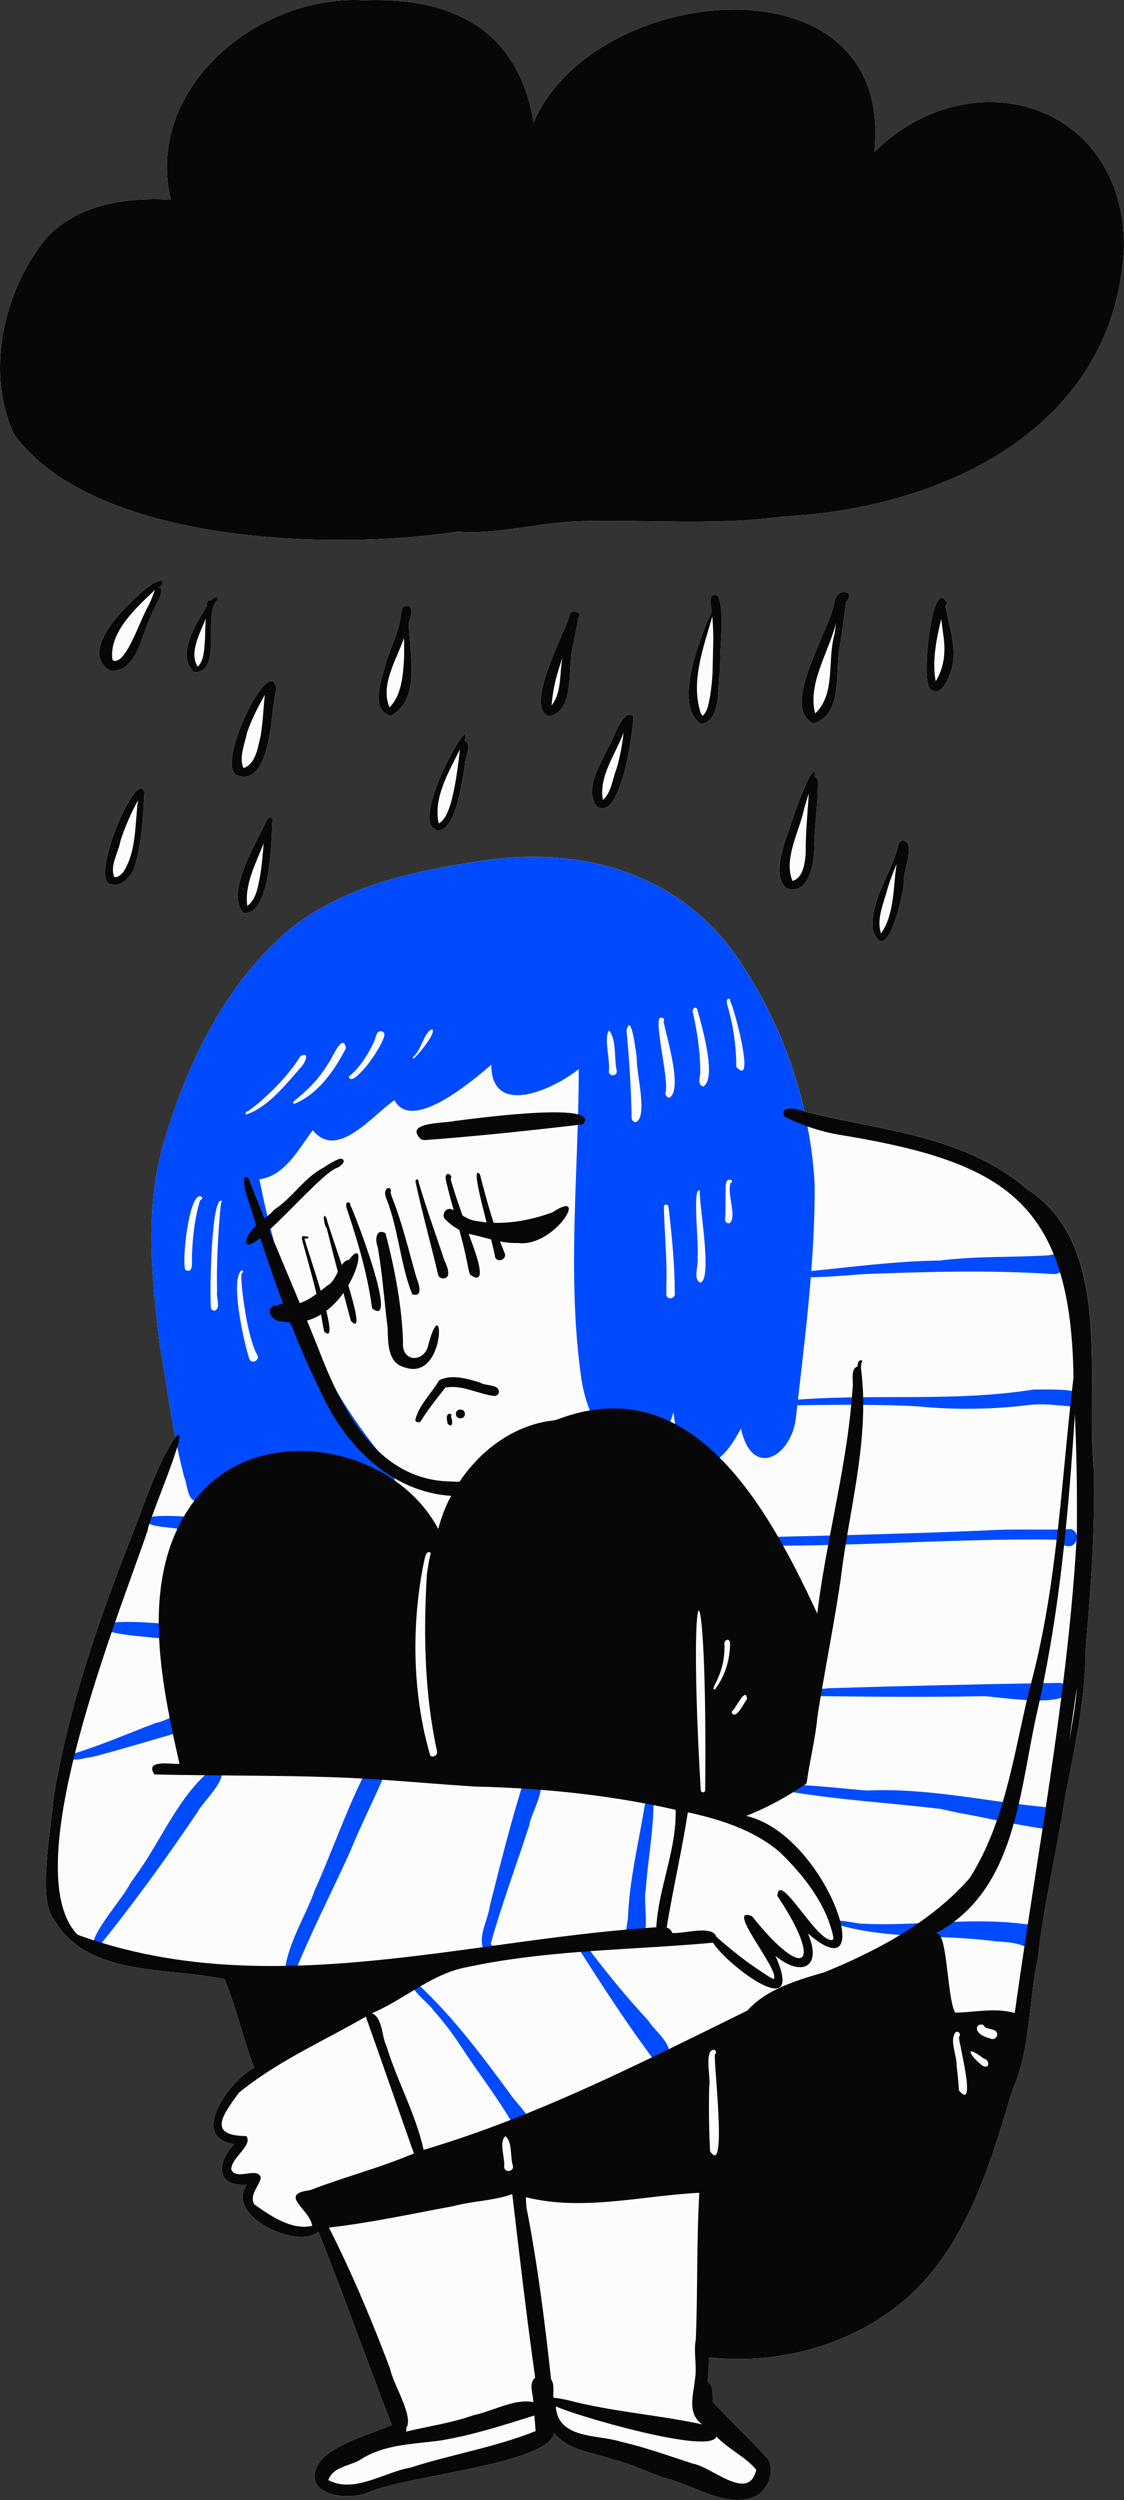 <svg xmlns="http://www.w3.org/2000/svg" width="485.7" height="1080" viewBox="0 0 485.7 1080"><rect x="0" y="0" width="485.7" height="1080" fill="#333333" stroke="none"/><g id="a"/><g id="b"><g id="c"><g id="d"><path d="M62.37 342.13c-.52 10.53-1.02 22.38-4.32 32.72-.01.01-.01.03-.02.05-.15.35-.33.72-.49 1.06-1.64 3.23-4.95 6.97-8.93 6.1-11.21.32 10.44-50.89 13.76-39.93z" fill="#fcfcfc"/><path d="M68.89 253.39c-.1.07-.21.15-.32.23 3.75 1.19-2.83 9.53-3.26 12.36-4.38 7.94-5.95 24.84-17.83 23.66-14.17-8.62 8.1-29.39 16.07-35.74.01-.01.03-.02.04-.03.26-.2.54-.4.81-.58.02-.02.05-.04.08-.06.03-.02.06-.05.09-.07.75-.76 3.48-2.33 4.88-2.33.77.0 1.14.48.55 1.82-.36.29-.77.43-1.12.73z" fill="#fcfcfc"/><path d="M83.8 290.35c-7.75-7.51.93-20.85 5.45-28.28-.02-1.28.35-3.25 2.07-2.7.5-1.2 3.41-2.3 2.55-.14.0.24-.19.45-.42.48-5.55 6.65 2.76 31.17-9.65 30.64z" fill="#fcfcfc"/><path d="M117.81 354.31c.14.31.07.67-.14.93-.34 8.12-.85 40.83-12.46 39.14-8.18-8.6 6.1-30.92 10.01-39.92.39-1.29 2.59-1.94 2.59-.14z" fill="#fcfcfc"/><path d="M118.67 301.53c.02-.07.03-.13.04-.21-.87 5.15-1.23 10.35-2.07 15.5.0.0.0-.01.01-.02-.02.07-.03.13-.04.22-.04.22-.07.44-.11.66-.01.04-.01.08-.02.12-1.12 6.01-3.71 17.78-11 17.78-.81.0-1.7-.14-2.65-.47-10.24-2.7 11.75-49.4 16.15-39.5.81 1.88-.04 4-.3 5.93z" fill="#fcfcfc"/><path d="M176.59 269.43c.39 12.42 5.54 32.97-7.82 39.82-9.3-2.64-3.53-16.61-1.88-23.24.07-.25.14-.48.23-.73 1.29-4.21 3.19-8.17 4.52-12.36.01-.03.02-.05.03-.08.98-3.08 1.44-6.28 1.93-9.47.34-1.84 3.04-2.25 3.95-.65.88 2.13-.65 4.56-.96 6.71z" fill="#fcfcfc"/><path d="M200.74 319.95c3.85 1.36-.14 7.54.14 10.64-1.29 7.52-2.32 15.26-5.34 22.31-1.34 2.74-4.57 7.68-7.99 5.09-9.36-5.84 17.35-52.54 13.19-38.05z" fill="#fcfcfc"/><path d="M247.6 278.94s.01-.06.01-.09c-2.59 9 1.28 28.49-10.59 30.6-10.49-4.69 6.89-35.28 9.17-43.81.32-2.77 6.07-1.03 3.75 1.09-.57 4.06-1.58 8.04-2.32 12.06v.03s-.01.08-.02.11z" fill="#fcfcfc"/><path d="M257.79 348.32c-5.42-7.82 1.67-17.7 4.86-25.18 2.43-3.02 6.18-17.46 11-13.74.18 6.26-5.45 46.23-15.86 38.92z" fill="#fcfcfc"/><path d="M307.61 264.1c-.59-2.56-1.86-8.74 2.76-6.69 2.92 8.66.79 19.19.85 28.43-.01.32-.02.65-.03.97-.03 1.23-.07 2.44-.11 3.67-1.2 6.92.78 20.48-7.96 22.32-12.57-7.57-.42-38 4.5-48.7z" fill="#fcfcfc"/><path d="M338.77 364.82s-.03.07-.04.1c.03-.08.05-.18.08-.26 1.44-4.14 11.97-36.99 13.55-30.27-.05.12-.11.25-.18.37.02-.03.03-.06.05-.09-.14.32-.27.65-.4.98 2.36.49 1.46 3.25 1.49 4.98-.07 8-1.3 15.94-1.53 23.94.4 7.08-2.28 23.54-12.47 18.84-4.52-5.05-2.18-12.73-.57-18.59z" fill="#fcfcfc"/><path d="M351.3 312.52c-14.37-7.36 7.61-40.55 9.39-52.86 1.39-6.3 9.42-3.96 4.93.32-.95 6.25-1.5 12.56-2.66 18.78-2.32 10.55 1.72 30.43-11.66 33.77z" fill="#fcfcfc"/><path d="M390.66 379.93c.16 5.45-7.77 39.56-13.61 21.31-.87-13.12 8.39-24.36 11.21-36.47.23-.96 1.09-1.67 2.07-1.7 5.4 1.18.01 12.74.33 16.86z" fill="#fcfcfc"/><path d="M408.58 261.49c1.56 9.8 5.86 20.13 1.87 29.88-1.17 3.18-3.96 9.39-8.13 6.55-4.78-1.86.37-47.97 6.29-38.34.85.31.84 1.63-.02 1.91z" fill="#fcfcfc"/><path d="M472.7 634.86c.57 25.79-1.34 51.51-3.54 77.19-.07 21.99-4.88 43.38-9 64.86-3.6 23.16-9.14 45.96-11.75 69.27-3.91 18.57-3.22 40-11 56.93-8.61 28.69-17.21 58.41-37.31 81.46-20.26 22.85-50.93 34.54-81.03 34.54-4.24.0-8.45-.23-12.63-.69-.11 3.55-.33 7.1-.59 10.65 2.98 1.8 1.63 5.81 2.27 8.69 7.71 8.38 16.16 16.17 23.79 24.58 3.02 5.31-.05 12.96-5.09 15.93-12.54 5.61-25.61-3.96-37.63-7.23-8.29-2.27-15.78-6.62-24.19-8.5-8.69-3.17-19.43-3.73-25.58-11.44-2.25 13.42-65.19 18.58-80.25 25.67-11.08 4.48-31.72-.3-19.67-14.91 8.32-7.16 19.79-9.99 29.8-14.23-10.73-27.77-20.75-55.82-31.67-83.51-8.96 7.91-40.6-6.79-31.01-20.36-13.58 1.02-12.98-9.62-5.43-17.48-20.04-3.02-1.55-27.91 8.65-32.96-4.8-12.58-7.64-25.87-12.83-38.3-24.34-5.24-59.23-.98-73.4-25.44-7.74-7.75-1.31-40.79-.52-52.59 6.55-40.08 19.98-78.48 34.89-116.11-.02.06-.04.12-.05.18 4.98-13.09 9.54-26.96 16.9-38.8.35-.47.67-.87.96-1.2-2.67-13.67-4.56-27.52-6.9-41.24-3.29-27.8-6.21-56.4 1.18-83.81 9.82-34.54 26.1-69.25 53.52-93.24 24.48-20.56 57.45-27.04 88.32-31.4 41.85-5.31 82.55 6.83 107.06 42.89 13.55 19.81 23.3 42.4 28.63 65.88 32.96 8.31 69.1 10.2 96.07 33.41 37.82 24.04 25.34 82.55 29.06 121.29z" fill="#fcfcfc"/><path d="M485.7 106.6c-3.53 77.97-77.71 113.1-147.16 116.51-29.09 3.99-58.56 1.3-87.82 2.04-17.52.44-35.65 5.9-52.89 4.52-53.52 8.23-157.11 5.46-191.71-42-12.33-26.37-4.91-60.34 12.35-82.89 13.08-16.39 35.56-19.71 55.34-18.49C62.32 37.91 111.68-2.49 157.3.12c38.07-1.5 66.68 12.69 73.31 52.78 25.75-60.77 156.33-73.56 147.24 12.78 41.73-41.23 108.05-21.16 107.85 40.92z" fill="#fcfcfc"/><path d="M352.02 511.4c-.47-8.3-1.52-16.59-3.09-24.8-.4-2.15-.86-4.3-1.35-6.44-5.33-23.49-15.08-46.08-28.63-65.88-24.51-36.07-65.2-48.2-107.06-42.89-30.87 4.35-63.84 10.84-88.32 31.4-27.43 23.99-43.71 58.7-53.52 93.24-7.38 27.41-4.46 56.01-1.18 83.81 2.34 13.72 4.23 27.57 6.9 41.24.26 1.35.54 2.7.81 4.05.91 4.37 1.91 8.72 3.04 13.05 1.37 2.9 1.17 8.92 4.39 10.11.57.21 1.25.28 2.05.14 10.03 8.66 24.76 2.62 36.64 2.41 12.36-2.09 49.09 6.83 47.87-11.19-.02-.34-.06-.69-.11-1.06-.21-1.46-.64-3.1-1.34-4.92-2.01-2.31-3.97-4.65-5.87-7.01-6.58-8.19-12.44-16.69-17.68-25.48-5.81-9.71-10.84-19.79-15.21-30.17-1.04-2.5-2.05-5-3.02-7.53-3.38-8.77-6.32-17.75-8.87-26.93-.53-1.9-1.04-3.81-1.55-5.73-.46-1.8-.92-3.63-1.35-5.45-1.27-5.24-2.42-10.54-3.47-15.9 11-1.43 16.98-13.14 23.06-21.23 10.56 13.24 25.98-6.72 35.3-12.95 7.49 14.3 34.13-8.78 41.85-15.32-.01 23.18 27.3 10.43 37.78 1.85-.01 6.53-.12 13.06-.3 19.6-.04 1.52-.08 3.04-.13 4.56-1.09 36.14-3.58 72.39 1.37 108.31.62 5.07 1.97 10.24 3.84 15.02 7.7 19.64 24.22 32.71 34.77 4.84.49-1.32.98-2.72 1.45-4.23.1 1.7.32 3.48.66 5.29 2.12 11.33 8.92 23.09 19.19 14.51 1.04-.87 2.11-1.95 3.22-3.25 2.43-2.82 4.23-6.12 6.02-9.38 4.82 22.38 22.36 12.04 23.83-5.49.18-1.52.34-3.02.52-4.54.09-.81.19-1.62.28-2.43 2.02-17.56 4.12-35.19 5.55-52.85.07-.9.13-1.8.21-2.7.95-12.56 1.54-25.12 1.45-37.68z" fill="#004bff"/><path d="M460.69 667.83c-1.22-.28-2.26-1.19-2.87-2.23-.61-.19-1.24-.33-1.87-.46h.02c-48.78-.72-97.7 4.11-146.48 2.11-4.41-.58-2.72-4.31 1.25-2.8 38.59-.83 77.24-1.68 115.82-3.32 12.03-.77 24.26.0 36.13-.57 4.67 1.27 2.73 8.6-2 7.27z" fill="#004bff"/><path d="M333.1 611.54c0-1.23.02-2.45-.06-3.67.0.01.0.02.0.04-.54-3.02 3.88-2.39 5.79-2.76 35.94-3.55 72.13.86 107.82-4.88 6.51.07 14.08-.43 20.08 1.42 2.2 2.09.56 6.06-2.48 5.99-5.97-.41-11.99-1.35-17.99-.87.15-.01.3-.02.44-.03l-1.83.13c.14-.01.29-.02.44-.03-16.31 2.04-32.67 2.28-49.04.64h.02c-20.78-1.07-41.71-.57-62.47-.29.0.03.0.06.0.09h0c-.1.9.76 5.65-.71 4.23z" fill="#004bff"/><path d="M347.83 551.8c-.3-.03-.6-.06-.89-.08h.02c-2.74-.36-.88-2.84 1.14-2.39 19.4-1.91 38.7-4.54 58.22-4.79-.12.01-.23.02-.35.03 15.9-2.02 31.93-1.28 47.9-2.31l-.54.03c6.97-2.36 9.23 8.31 1.75 8.11-27.3-1.8-54.69-1.02-82.02.02l.25-.02c-8.48.67-16.99 1.39-25.48 1.4z" fill="#004bff"/><path d="M332.82 734.16c-.26-.31-.52-.63-.78-.93.02.02.04.05.06.07-4.6-5.78 22.41-3.03 25.73-3.98 33.21-1.01 66.35-1.77 99.47-2.3 2.02-.26 3.96 1.44 3.91 3.49-.23 7.4-29.86 2.54-35.72 2.25-30.42.54-60.85.15-91.26-.32h0c-.29.02-.57.05-.86.09.1.12.2.25.31.37h0c1.04.65.06 2.22-.87 1.28z" fill="#004bff"/><path d="M449.09 789.74c-11.69-1.74-23.18-4.51-34.81-6.58.08.02.15.03.23.05-2.76-.56-5.5-1.2-8.25-1.8.06.01.11.02.17.03-22.03-2.6-44.23-3.86-66.17-7.6-1.96-.54-9.27-1.01-6.57-4.1h0c.75-.33 1.49.18 2.23.29-.02.0-.05.0-.08-.01.06.01.12.02.18.04-.02.0-.05-.01-.07-.02 3.64.67 7.31.95 10.99 1.17l-.24-.02c9.49.44 18.91 1.64 28.39 2.35-.12-.01-.23-.02-.35-.03 25.54-1.21 50.35 4.51 75.59 7.03 6.87.1 5.43 10.93-1.24 9.18z" fill="#004bff"/><path d="M443.28 841.09c-4.21-2.09-9.03-2.07-13.63-2.5h.13c-22.82-3.01-46.62-.62-68.77-7.43h.02c-1.59-3.26 10.14.35 12.12-.14l-.21-.02c.44.03.88.06 1.33.09-.07.0-.14-.01-.22-.02.41.03.83.06 1.24.08h-.06c.08.0.16.0.24.01h-.01c.16.0.32.02.49.03-.07.0-.15-.01-.23-.02 22.62.67 45.48-3.01 67.99.16h-.04c7.96-1.23 7.35 11.72-.38 9.74z" fill="#004bff"/><path d="M221.88 917.96c-7.13-12.2-15.93-23.42-23.62-35.31.04.06.07.11.11.16-3-4.51-6.28-8.81-9.83-12.9.05.05.1.11.15.16-.5-.56-.99-1.12-1.49-1.69l.03.04c-1.62-2.99-12.26-10.19-8.5-13.03 1.02-.17 2.41.63 1.89 1.8 15.1 14.02 27.37 30.49 39.57 47.03 2.34 3.58 5.67 6.46 7.8 10.15 1.73 3.66-3.77 6.89-6.11 3.58z" fill="#004bff"/><path d="M283.14 890.65c-11.87-15.73-22.71-32.57-33.38-49.25-1.11-1.22-2.39-4.69.47-4.15h0c.6.27 1.01.78 1.44 1.26.63.01 1.23.51 1.01 1.18 8.63 11.54 17.68 22.67 27.48 33.24 3.11 4.88 9.4 8.91 9.28 15.14-.32 2.93-3.99 4.4-6.29 2.58z" fill="#004bff"/><path d="M77.46 660.7c-2.54-1.2-17.48-.69-13.39-5.24 6.03-1.11 12.46-.32 18.6-.28 3.62.46 3.25 6.03-.41 6.01-1.62.05-3.21-.22-4.8-.48z" fill="#004bff"/><path d="M67.12 707.58c-7.08-.88-14.45-1.01-21.26-3.21h0c-6.57-6.27 26.56-2.75 29.39-2.5 2.23.53 3.02 3.6 1.37 5.16-2.66 1.92-6.44.55-9.5.54z" fill="#004bff"/><path d="M29.76 759.59c-.4-.39-.36-1.1.09-1.43h0c12.8-3.74 25.08-9.14 37.57-13.88 4.42-.6 11.38-6.28 14.54-1.23.65 1.55.07 3.56-1.46 4.37-13.05 3.8-26.19 7.78-39.35 11.28l.09-.02-2.62.54s.1-.02.14-.03c-2.86.27-6.33 1.79-9 .41z" fill="#004bff"/><path d="M40.77 841.54c-3.67-3.83 12.87-22.13 15.23-27.44l-.04.06.11-.17-.02.02c.7-1.04 1.4-2.08 2.1-3.11-.07.11-.15.22-.22.33 11.32-15.06 18.49-34.39 33.04-46.53 12.56-1.2-3.44 13.7-5.44 17.84.09-.14.19-.28.28-.41-13.48 19.96-27.55 39.53-42.69 58.26.19 1.22-1.49 2.01-2.35 1.14z" fill="#004bff"/><path d="M122.91 854c.39-13.01 8.83-25.28 13.14-37.53 7.18-15.89 12.84-32.43 20.5-48.1 1.45-2.95 3.26-8.01 7.45-6.41 1.76.74 2.72 2.74 2.21 4.57-4.81 11.33-10.45 22.35-15.1 33.78-7.95 17.53-16.82 34.64-23.97 52.53.2 2.24-3.35 3.45-4.24 1.15z" fill="#004bff"/><path d="M209.44 843.07c-3.58-5.62 1.53-13.75 2.27-19.94 4.65-18.37 9.22-36.88 14.99-54.88.82-1.5 2.71-2.2 4.33-1.76 7.07 3.67-1.51 16.14-2.32 22.05-5.52 17.07-11.86 33.9-16.66 51.19 1.74 1.71-.54 4.6-2.61 3.35z" fill="#004bff"/><path d="M271.87 837.41c-2.38-2.66-.5-6.48-.48-9.62l-.03.51c.65-16.7 4.81-33.04 7.44-49.51.91-2 .21-8.62 3.34-7.55 1.27 14.87-2.11 30.31-3.1 45.28-1.54 5.6 4 26.59-7.16 20.9z" fill="#004bff"/><path d="M472.7 634.86c-3.71-38.75 8.76-97.25-29.06-121.29-26.97-23.21-63.11-25.1-96.07-33.41-.08-.02-.15-.04-.24-.06-2.56-1.12-10.98-2.92-8.27 2.3 3.17 1.59 6.48 3 9.86 4.21 4.24 1.51 8.61 2.69 13.01 3.48 50.41 8.24 80.08 18.86 93.44 51.87.99 2.44 1.9 5.01 2.7 7.71 3.68 12.21 5.56 27.1 5.8 45.42-.23 1.93-.45 3.86-.67 5.78-.25 2.22-.48 4.44-.73 6.66-1.88 17.72-3.37 35.5-5.35 53.2-.18 1.52-.34 3.03-.53 4.55-2.43 20.83-5.65 41.53-11.06 61.92-.19.71-.37 1.41-.57 2.12-.42 1.69-.82 3.39-1.22 5.09-3.4 14.61-6.15 29.63-10.42 44.06-.78 2.66-1.62 5.3-2.54 7.92-3 8.67-6.73 17.03-11.7 24.87-6.5 7.48-14.11 13.95-22.36 19.63-2.52 1.75-5.1 3.41-7.74 5-10.43 6.34-21.59 11.59-32.6 16.07-11.72 3.47-25.12 7.24-33.41 16.6-11.32 5.56-22.6 11.16-33.93 16.68-2.43 1.18-4.87 2.35-7.3 3.53-17.94 8.65-36.03 16.98-54.48 24.43-2.21.89-4.42 1.76-6.65 2.62-12.31 4.79-24.81 9.16-37.55 12.92-3.41-15.46-11.38-29.57-16.01-44.66-2.19-4.33-1.58-12.35-6.34-14.35 6.42-2.7 12.35-6.52 18.36-10.11.85-.51 1.68-1.01 2.54-1.49 6.3-3.69 12.76-6.95 19.99-8.27 16.23-3.52 32.74-5.35 49.33-6.65 1.39-.1 2.78-.21 4.18-.31 17.68-1.28 35.43-2.04 52.96-3.64 6.36 9.91 40.29 35.66 27.03 5.69 11.35 9.39 20.38 4.78 13.98-9.72 12.53 10.91 16.44 6.47 14.42-3.35-.13-.67-.3-1.37-.48-2.09-4.11-15.36-20.46-40.8-40.61-45.3 7.06-2.78 13.85-6.21 20.27-10.24 1.5-.94 2.97-1.91 4.42-2.92.09-.02.18-.05.26-.09.69-.26 1.24-.88 1.32-1.65 1.25-9.3 3.69-18.44 4.52-27.8.46-3.03.96-6.05 1.46-9.07.18-1.06.36-2.12.55-3.19 2.68-15.67 5.72-31.29 8.04-47.04.6-5.07 1.35-10.16 2.18-15.25.22-1.36.44-2.72.67-4.08 3.14-18.69 6.91-37.48 6.92-56.29.0-1.08-.01-2.18-.04-3.27-.09-4.17-.39-8.33-.93-12.5.05-.78.07-1.57.18-2.35 1.44-1.4-1.84-2.1-1.66 1.56-3.44 1.15-1.52 6.86-2.2 9.76-.07 1.2-.16 2.39-.26 3.58-.08 1.07-.18 2.13-.28 3.2-1.76 18.97-5.64 37.72-9.2 56.5-.26 1.36-.52 2.72-.76 4.08-1.84 9.86-3.53 19.72-4.71 29.65-4.34-9.33-9.22-19.44-14.78-29.36-.71-1.29-1.43-2.57-2.18-3.84-7.23-12.5-15.56-24.53-25.24-34.17-5.88-5.87-12.26-10.85-19.19-14.51-.7-.37-1.4-.72-2.11-1.06-10.33-4.98-21.86-7.04-34.77-4.84-4.68.79-9.55 2.16-14.6 4.13-.25-.05-.55.0-.76.16-16.78 1.68-31.55 12.45-40.98 26.53-1.31 1.96-2.52 3.98-3.61 6.05-2.44 4.6-4.33 9.44-5.56 14.36-4.46-8.43-11.01-15.48-18.79-20.9-26.15-18.28-66.09-18.29-86.52 8.56-.02.02-.04.05-.05.07-1.67 2.22-3.18 4.49-4.54 6.82-1.02 1.75-1.96 3.54-2.81 5.34-5.99 12.61-8.13 26.56-8.08 40.84.01 2.12.06 4.26.16 6.39.54 11.58 2.35 23.26 4.56 34.54.45 2.32.93 4.62 1.41 6.9.92 4.39 1.89 8.69 2.83 12.88-3.49.3-15.18-2.05-10.85 4.58 7.22.19 14.49.29 21.78.36 2.41.03 4.84.05 7.26.08 20.25.18 40.63.26 60.83 1.33 1.52.07 3.03.15 4.54.25 1.37.09 2.74.19 4.11.29 13.3.93 26.59 2.07 39.9 2.94 6.74.14 13.48.42 20.2.82 2.78.18 5.57.36 8.34.59 15.13 1.18 30.17 3.09 45.08 5.9 1.22.24 2.43.46 3.65.71 3.2.63 6.38 1.31 9.56 2.03.45 17.29-7.34 33.5-8.37 50.73-1.54.1-3.08.21-4.63.33-2.74.2-5.51.42-8.26.67-19.25 1.71-38.64 4.39-58.08 7.06-1.34.19-2.68.37-4.01.56-26.65 3.64-53.38 7.14-79.94 7.95-1.75.05-3.51.09-5.26.11-2 .04-4 .06-6 .06-24.72.0-49.26-2.64-73.42-10-1.13-.35-2.28-.7-3.41-1.08-2.35-.75-4.7-1.56-7.04-2.41-12.5-12.88-9.67-43.22-1.81-75.72.23-.91.45-1.81.68-2.73 4.43-17.75 10.28-36.03 15.88-52.35.47-1.39.95-2.77 1.43-4.13 5.73-16.51 11.05-30.71 14.12-39.84-.05-.31.22-1.3.71-2.79.28-.87.65-1.9 1.07-3.06 2.94-8.08 8.7-22.42 10.99-30.1 1.36-4.54 1.52-6.76-.81-4.05-.29.33-.61.72-.96 1.2-7.36 11.84-11.92 25.7-16.9 38.8.01-.05.03-.11.05-.18-14.91 37.62-28.34 76.03-34.89 116.11-.79 11.81-7.23 44.84.52 52.59 14.17 24.46 49.06 20.2 73.4 25.44 5.19 12.43 8.02 25.73 12.83 38.3-10.2 5.05-28.69 29.94-8.65 32.96-7.55 7.86-8.15 18.5 5.43 17.48-9.59 13.57 22.05 28.27 31.01 20.36 10.93 27.68 20.94 55.74 31.67 83.51-10.01 4.24-21.48 7.07-29.8 14.23-12.04 14.61 8.59 19.38 19.67 14.91 15.05-7.09 78-12.25 80.25-25.67 6.16 7.71 16.89 8.28 25.58 11.44 8.41 1.88 15.9 6.23 24.19 8.5 12.02 3.27 25.1 12.84 37.63 7.23 5.04-2.97 8.11-10.62 5.09-15.93-7.63-8.41-16.07-16.2-23.79-24.58-.64-2.88.71-6.89-2.27-8.69.26-3.55.47-7.1.59-10.65 4.18.46 8.39.69 12.63.69 30.1.0 60.77-11.69 81.03-34.54 20.11-23.05 28.7-52.77 37.31-81.46 7.78-16.93 7.09-38.36 11-56.93 2.62-23.3 8.16-46.11 11.75-69.27 4.12-21.49 8.93-42.87 9-64.86 2.2-25.67 4.1-51.4 3.54-77.19zm-175.48 148.07c13.92 3.01 28.43 7.65 39.48 16.95 10.47 10.07 20.44 22.6 23.43 37.07-.03.26-.03.55-.14.78-.08.11-.19.22-.29.32-6.57 1.51-23.1-30.51-23.79-19.03h-.01c19.86 29.66 12.31 37.92-10.97 8.75-11.86-4.72 11.18 22.18 9.58 26.76-.01.14-.03.28-.05.42-1.89-.63-3.47-1.92-5.13-2.99-7.06-4.54-13.53-9.75-19.81-15.29-1.62-5.23-14.45-1.13-19.06-1.62-.29-1.11-1.22-2.02-2.38-2.32 2.72-16.66 6.55-33.14 9.16-49.8zm-162.33 178.65c-8.87 1.99-18.02-4.32-24.95-9.26-2.44-3.75 1.94-7.89 2.77-11.43-1.2-5.21-10.34 1.33-12.75-3.53v.03s-.01-.05-.02-.07c.01.01.01.03.02.04-.34-5.14 9.45-10.39 6.5-14.58-17.23-.12-9.99-9.38-3.24-18.71 16.4-13.47 36.5-22.28 54.86-32.88.03.08.05.15.07.23 6.85 19.2 13.83 39.42 20.71 58.91-.58.22-1.17.44-1.75.66-14.1 5.86-28.9 9.64-43.12 15.17-14.15 1.76.09 8.29.9 15.44zm33.68 61.73c-7.79-20.69-16.38-41.12-26.36-60.86.09-.04.18-.11.25-.19 17.86-2.02 35.44-5.9 53.11-9.14 8.41-2.27 17.79-2.37 25.79-5.26 3.12 26.47 6.17 52.88 9.9 79.27-3.04 2.73-.8 7.1-.78 10.57-8.34-1.57-17.48 3.93-25.8 5.66-9.5 3.38-19.49 4.74-29.25 7.12.2-.47.22-.99.08-1.46 3.52-5.11-5.77-19.14-6.93-25.71zm8.78 42.72c-11.38 1.94-24.31 11.31-35.49 5.37 1.99-5.62 8.68-6 13.3-8.47 10.54-7.03 22.83-6.95 35.02-8.61 13.8-2.24 27.54-6.69 40.74-10.82.16 2.25.39 4.5.53 6.74-17.53 7.02-36.21 10-54.09 15.78zm61.8-30.18c-.31-2.62.61-5.67-1.02-7.98-2.65-24.25-5.66-48.5-10.29-72.45-.51-2.04-.49-4.13-.6-6.23 24.51 6.18 50.15-.68 74.95-1.9-1.23 21.14-.65 42.33-1.52 63.48-1.09 5.37.63 11.38-.37 17.1-.65 6.76-3.54 14.74 3.17 19.49-.91-.21-1.83-.4-2.73-.59-18.4-3.73-37.17-5.11-55.35-9.91-.03-.01-.07-.02-.1-.03-.39-.07-.78-.15-1.19-.24-1.63-.33-3.29-.64-4.95-.74zm70.39 16.71c5.09 5.42 12.74 8.84 17.25 14.38-3.28 14.33-19.31-1.43-27.48-2.67-10.23-3.31-20.39-7.02-30.88-9.4-10.2-3.3-27.27-.98-28.29-15.35 7.41 3.71 67.28 21.28 69.4 13.04zm155.72-322.36c-.57 7.33-2.01 14.58-3.17 21.82.95-7.66 2.13-15.27 3.25-22.92-.03.37-.06.73-.08 1.1zm.05-66.87s0 .07-.01.11c-.03.57-.06 1.14-.1 1.71-1.22 20.84-3.29 41.57-5.85 62.26-.25 1.98-.49 3.97-.75 5.96-2.02 15.84-4.31 31.64-6.71 47.44-.45 3.04-.92 6.08-1.38 9.13-2.11 13.79-4.28 27.57-6.39 41.36-.48 3.17-.96 6.34-1.44 9.52-1.44 9.61-2.86 19.21-4.2 28.83-8.18-2.46-17.29-.3-25.75-.18-3-5.42-3.3-26.84-6.17-32.63-.49-1.02-1.08-1.56-1.77-1.44-.03-.12-.07-.26-.11-.38 2.68-1.44 5.17-3.03 7.46-4.75 13.99-10.46 21.23-25.76 25.9-42.42.79-2.77 1.51-5.6 2.17-8.43 3.09-13.3 5.05-27.08 7.91-39.63.39-1.72.78-3.45 1.15-5.19.54-2.49 1.06-4.97 1.57-7.47 3.98-19.73 6.82-39.62 8.97-59.6.25-2.29.48-4.58.71-6.87 1.66-16.53 2.89-33.11 3.95-49.72.81 17.46 1.01 34.93.85 52.4z" fill="#070707"/><path d="M198.47 646.3c-28.15.1-49.59-21.58-60.28-45.96.01.03.03.06.04.09-11.42-22.92-19.73-47.21-27.75-71.47-.26-2.9-8.62-22.62-3.26-20.26 9.47 24.46 20.19 48.49 29.95 72.87 10.01 26.26 25.19 57.9 57.53 58.42h0c2.52.22 5.07.09 7.59.28 6 2.33 1.08 7.71-3.81 6.03z" fill="#070707"/><path d="M175.28 590.84c-7.91-1.75-7.57-10.72-7.78-17.12-1.42-11.69-2.29-23.46-4.27-35.07v.05c-1.24-2.77-.92-8.27 3.34-5.98 3.97 15.18 7.16 31.56 7.61 47.57l-.03-.43c-.7 8.91 9.52 8.91 11.02.84-.02.07-.05.14-.07.21 6.74-25.26 8.04 15.58-9.82 9.94z" fill="#070707"/><path d="M121.5 570.79c-4.91.1-7.51-7.18-1.25-6.83.68-1.1 2.19-.6 3.24-.47 6.91 1.17 13.1-4.35 18.25-8.33-.08.07-.16.14-.24.21 4.25-2.28 5.23-10.84 9.28-11.09 10.97-14.85-.39 32.62-29.28 26.51z" fill="#070707"/><path d="M223.81 536.98c-6.96.25-13.43-2.25-20.09-3.69l.4.08c-4.53-.89-8.66-3.51-11.87-6.74h0c-1.49-1.78.18-4.76 2.51-4.34 3.56 1.22 6.3 4.33 10.17 5.01 11.56 2.34 23.44.22 33.82-3.57.65-.39 1.28-.8 1.92-1.22-.07.05-.14.1-.22.14 13.6-7.9-1.3 16.24-16.65 14.33z" fill="#070707"/><path d="M106.3 536.8c.48-6.05 8.33-9.8 12.17-14.18 7.8-5.07 13.25-14.14 21.32-18.19 2.22-1.54 4.57-2.98 7.13-3.88h0c3.59.23.38 3.37-1.35 4l.03-.02c-7.61 2.49-37.51 39.21-39.29 32.27z" fill="#070707"/><path d="M183.44 492.53c-.55-.05-1.05-.18-1.57-.38h0c-7.65-7.51 10.29-6.83 14.36-7.85 5.08-.6 64.95-9.02 55.58 1.43h0c-22.72 2.67-45.57 5.11-68.38 6.8z" fill="#070707"/><path d="M179.47 613.55s.02.05.03.08c-.02-.06-.04-.12-.06-.18v.03c1.45-6.37 7.06-11.49 10.27-17.16 5.12-2.73 11.87-.82 17.16.77h-.04c.18.05.36.11.55.17-.02.0-.04-.01-.06-.02.09.03.17.06.26.09h-.04c2.4 1.53 7.88.44 8.08 4.01-.15 1.09-1.17 1.83-2.25 1.71-7.04-.95-13.65-4.9-20.93-3.61-3 3.83-6.04 7.65-8.79 11.67h0s-.08.1-.12.16c.03-.04.05-.08.08-.11-.57.86-1.12 1.73-1.63 2.62l.03-.06c-.5 1.07-2.18.95-2.54-.17z" fill="#070707"/><path d="M193.43 614.98c-.21-1.26-.95-3.66.62-4.23.66-.13 1.41.56.83 1.15.02.13.04.26.06.39h0c.85 1.68.62 5.14-1.51 2.68z" fill="#070707"/><path d="M197 610.82c-.02-2.52 3.92-2.52 3.9.0.02 2.52-3.92 2.52-3.9.0z" fill="#070707"/><path d="M151.6 570.59c-3.54-13.33-7.14-26.64-10.42-40.04-1.2-.85-2.06-8.2.02-4.02.19 2.77 19.48 53.92 10.41 44.06z" fill="#070707"/><path d="M160.79 565.2c-1.94-14.6-6.13-28.73-10.8-42.67-.27-.94-1.03-3.22.62-3.11.43.11 1.03.49.68.98 1.79 3.25 21.44 54.3 9.5 44.8z" fill="#070707"/><path d="M178.13 559.16c-5.1-12.85-5.92-27.86-11.05-41.06-2.44-5.58 2.74-6.12 1.7-2.91.18.71.41 1.41.64 2.11v-.02c0 .05.03.1.04.15v-.04c4.45 11.18 7.14 22.87 10.45 34.4.99 2.48 3.23 8.93-1.79 7.37z" fill="#070707"/><path d="M189.36 550.89c-3.13-13.43-6.91-26.79-9.79-40.28-.25-1.1 1.13-1.66 1.25-.35.0-.02-.01-.04-.02-.06.07.2.24.43.14.63 3.1 10.49 6.77 20.79 10.26 31.16h0c.69 2.92 2.92 5.86 2.43 8.9-.74 1.85-3.5 1.85-4.28.0z" fill="#070707"/><path d="M203.17 550.7c-.72-1.68-.91-3.5-1.3-5.27.02.1.04.2.06.3-.11-.51-.21-1.02-.32-1.53.0.02.0.05.01.07-2.32-11.75-6.46-23.05-8.99-34.74-.13-.87-.2-2.26.95-2.4.91-.08 2.02 1.45 1.11 2.13 2.15 7.65 4.95 15.1 7.48 22.63v-.03c.8 3.18 10.58 25.47.99 18.83z" fill="#070707"/><path d="M213.91 543.08c.14-2.7-11.95-42.06-6.54-35.78.0-.02.0-.04-.01-.07.0.03.02.06.02.09v-.02c2.98 11.6 6.2 23.23 10.79 34.29.78 2.61-3.23 4.03-4.25 1.48z" fill="#070707"/><path d="M140.06 575.22c-.61-3.01-1.06-6.04-1.7-9.05.0.05.02.1.03.15-2.08-10.31-5.04-20.41-7.82-30.54-.29-.76-.14-2.22.99-1.74h-.03s.04.0.06.01h-.02c.16.04.33.07.5.09h-.03s.04.0.06.0h-.02c2.2-.09 1.04 1.38-.51.81.36 2.97 16.74 48.14 8.49 40.26z" fill="#070707"/><path d="M70.01 252.66c.6-1.34.23-1.82-.55-1.82-1.39.0-4.12 1.57-4.88 2.33-.03.02-.06.05-.09.07-.03.02-.06.04-.08.06-.28.18-.56.38-.81.58-.01.01-.03.02-.04.03-7.97 6.35-30.24 27.12-16.07 35.74 11.88 1.18 13.45-15.72 17.83-23.66.43-2.84 7.01-11.18 3.26-12.36.11-.07.22-.15.32-.23.35-.3.76-.44 1.12-.73zM64.48 261s-.03.05-.04.08c-3.67 6.6-5.88 13.91-9.86 20.32-1.24 1.69-2.6 3.88-4.84 4.15-.45-.01-.87-.22-1.15-.54v.03l-.06-.09s.04.05.06.06c-1.65-11.83 10.4-22.62 18.43-30.21-.78 2.08-1.62 4.17-2.54 6.19z" fill="#070707"/><path d="M118.67 301.53c.26-1.93 1.11-4.05.3-5.93-4.39-9.9-26.38 36.8-16.15 39.5.95.33 1.84.47 2.65.47 7.29.0 9.88-11.76 11-17.78.01-.04.01-.08.02-.12.04-.22.07-.44.11-.66.01-.08.02-.14.04-.22-.01.01-.01.02-.01.02.85-5.15 1.21-10.35 2.07-15.5-.01.07-.02.13-.04.21zm-6.05 16.49c-.01.05-.01.1-.02.15.0-.04.01-.08.01-.12-1.21 4.75-2.03 11.9-7.28 13.73-.05-.01-.11-.02-.15-.03-2-4.43.62-10.61 1.6-15.32-.02.05-.04.11-.06.17.02-.07.05-.15.07-.23.0.02-.01.04-.01.06 1.92-5.67 4.72-11 7.62-16.23-.53 5.95-.87 11.92-1.77 17.82z" fill="#070707"/><path d="M91.32 259.37c-1.72-.55-2.09 1.42-2.07 2.7-4.53 7.43-13.21 20.78-5.45 28.28 12.41.53 4.1-23.99 9.65-30.64.24-.03.42-.25.42-.48.87-2.15-2.05-1.05-2.55.14zm-2.73 16.85c0 .06.0.11-.01.18-.39 3.79-.23 8.37-2.86 11.37-.11.07-.22.13-.34.14-3.81-5.95 1.2-14.69 3.54-20.66-.21 2.99-.27 5.98-.33 8.97z" fill="#070707"/><path d="M176.59 269.43c.31-2.16 1.84-4.58.96-6.71-.91-1.6-3.61-1.19-3.95.65-.48 3.19-.95 6.38-1.93 9.47-.01.03-.02.05-.03.08-1.33 4.2-3.23 8.16-4.52 12.36-.08.25-.15.48-.23.73-1.65 6.63-7.42 20.6 1.88 23.24 13.35-6.85 8.21-27.4 7.82-39.82zm-2 15.2c-.44 7.12-1.01 15.64-6.26 20.96-4.21-9.55 3.13-20.81 6.24-29.97.11 3 .1 6.01.02 9.01z" fill="#070707"/><path d="M246.19 265.64c-2.28 8.53-19.65 39.12-9.17 43.81 11.87-2.11 8-21.6 10.59-30.6.0.03-.01.06-.01.09.01-.03.01-.07.02-.11v-.03c.74-4.02 1.75-8 2.32-12.06 2.32-2.12-3.43-3.87-3.75-1.09zm-7.84 39.11c.4-5.31 1.46-10.59 3.08-15.65h-.01c.54-1.66 1.06-3.33 1.59-5.01-1.26 6.75-.19 15.09-4.66 20.66z" fill="#070707"/><path d="M310.37 257.41c-4.62-2.05-3.35 4.13-2.76 6.69-4.92 10.69-17.06 41.13-4.5 48.7 8.74-1.85 6.76-15.4 7.96-22.32.04-1.23.08-2.44.11-3.67.01-.32.02-.65.03-.97-.05-9.24 2.07-19.77-.85-28.43zm-2.18 21.18c-.02.45-.03.91-.04 1.36v-.23c-.12 3.51-.12 7.02-.23 10.53-.13 3.45-.52 6.89-1.05 10.3-.63 2.97-.9 6.56-3.23 8.7-.48-.44-.75-1.07-1.01-1.67.01.04.02.07.03.11-.03-.07-.06-.14-.08-.23.02.04.03.07.05.11-4.16-13.52 1.46-28.19 5.18-41.26.3 4.08.51 8.18.38 12.27z" fill="#070707"/><path d="M360.69 259.66c-1.78 12.31-23.77 45.5-9.39 52.86 13.38-3.34 9.34-23.22 11.66-33.77 1.17-6.22 1.71-12.53 2.66-18.78 4.5-4.28-3.54-6.62-4.93-.32zm-.08 14.36c-3.22 11 .65 25.79-8.37 34.2-3.37-13.16 5.99-26.58 9.07-39.24-.22 1.68-.44 3.36-.7 5.04z" fill="#070707"/><path d="M200.74 319.95c4.17-14.5-22.55 32.21-13.19 38.05 3.42 2.59 6.65-2.35 7.99-5.09 3.02-7.05 4.05-14.8 5.34-22.31-.29-3.1 3.7-9.28-.14-10.64zm-6.09 27.53c-.02.05-.03.11-.05.18-1 2.96-2.21 6.42-5.02 8.08h0l-.03-.02s-.02-.04-.04-.06c.03.03.04.05.06.07-2.45-11.09 4.41-22.3 9.18-32-.93 7.99-1.89 16-4.09 23.76z" fill="#070707"/><path d="M48.61 382.07c3.98.87 7.29-2.88 8.93-6.1.17-.34.34-.71.49-1.06.01-.02.01-.04.02-.05 3.3-10.33 3.8-22.19 4.32-32.72-3.32-10.96-24.97 40.25-13.76 39.93zm1.27-3.08s.04-.01.07-.01h.02s.08.0.11.01c-.06.0-.13-.01-.21.0zm3.43-2.29c-.92 1.01-2.01 2.12-3.42 2.28h-.02c-.07-.01-.13-.02-.2-.04-.01.01-.01.0-.02.0-.12-.03-.24-.11-.33-.21-1.92-4.91 1.94-10.63 2.78-15.61h0c1.97-6.01 4.49-11.84 7.54-17.37-1.4 10.27-.57 21.96-6.33 30.95z" fill="#070707"/><path d="M351.83 335.65c.13-.33.26-.66.4-.98-.02.03-.03.06-.05.09.06-.12.12-.25.18-.37-1.58-6.72-12.1 26.13-13.55 30.27-.03.08-.05.18-.08.26.01-.03.02-.06.04-.1-1.61 5.86-3.95 13.54.57 18.59 10.19 4.7 12.87-11.75 12.47-18.84.23-8 1.45-15.94 1.53-23.94-.03-1.73.87-4.49-1.49-4.98zm-2.42 8.41c0 .19.0.37-.01.57v-.26c-.55 8.09-1.31 16.19-1.24 24.31v.02c-.34 4.12-1.08 10.56-5.7 11.87-4.08-9.64 3.21-21.84 5.17-31.8.18-.58.35-1.15.54-1.73.42-1.37.84-2.74 1.25-4.11.01-.02.02-.03.02-.05.0.39-.01.78-.02 1.19z" fill="#070707"/><path d="M273.65 309.4c-4.83-3.71-8.57 10.72-11 13.74-3.19 7.48-10.28 17.36-4.86 25.18 10.4 7.31 16.03-32.66 15.86-38.92zm-5.03 13.16-.03.19c-.57 3.17-1.24 6.31-2.19 9.38-.01.02-.01.04-.02.06-1.75 4.45-2.15 10.11-5.85 13.41-1.91-10.18 5.55-19.88 8.94-29.15-.22 2.04-.53 4.08-.86 6.1z" fill="#070707"/><path d="M408.58 261.49c.86-.28.87-1.6.02-1.91-5.92-9.63-11.07 36.48-6.29 38.34 4.18 2.85 6.97-3.37 8.13-6.55 3.99-9.75-.31-20.09-1.87-29.88zm-4.27 32.83c-1.59-8.99.33-18.16 2.39-26.92.36 2.57.72 5.14 1.02 7.72.0-.08-.01-.15-.02-.24.97 6.69.32 13.64-3.39 19.44z" fill="#070707"/><path d="M390.33 363.08c-.98.03-1.85.74-2.07 1.7-2.81 12.11-12.07 23.35-11.21 36.47 5.84 18.25 13.77-15.86 13.61-21.31-.32-4.11 5.07-15.68-.33-16.86zm-9.64 40.2c-2.09-6.52 1.28-13.27 2.87-19.55 1.11-3.55 2.38-7.04 3.89-10.45-1.59 9.94-.8 21.48-6.75 30z" fill="#070707"/><path d="M117.81 354.31c0-1.79-2.2-1.14-2.59.14-3.91 9-18.19 31.32-10.01 39.92 11.61 1.69 12.12-31.01 12.46-39.14.22-.26.29-.62.14-.93zm-5.36 23.75c-.03.2-.06.4-.09.6-.02.07-.03.12-.04.2-.94 4.36-1.58 9.72-5.46 12.5-1.31-9.24 3.81-18.61 7.08-27.09-.39 4.61-.74 9.23-1.48 13.8z" fill="#070707"/><path d="M485.7 106.6c-3.53 77.97-77.71 113.1-147.16 116.51-29.09 3.99-58.56 1.3-87.82 2.04-17.52.44-35.65 5.9-52.89 4.52-53.52 8.23-157.11 5.46-191.71-42-12.33-26.37-4.91-60.34 12.35-82.89 13.08-16.39 35.56-19.71 55.34-18.49C62.32 37.91 111.68-2.49 157.3.12c38.07-1.5 66.68 12.69 73.31 52.78 25.75-60.77 156.33-73.56 147.24 12.78 41.73-41.23 108.05-21.16 107.85 40.92z" fill="#070707"/><path d="M263.09 462.94c.75-4.52-2.38-14.97.16-17.77 3.28 4.31 2.02 12.08 3.28 17.57.16 2.22-3.34 2.43-3.44.2z" fill="#fcfcfc"/><path d="M274.69 484.79c-1.63-.11-1.94-1.8-1.77-3.13v.27c-.27-12.26-1.01-24.51-2.19-36.71 2.03-8.87 4.29 10.56 4.47 12.43-.01-.08-.02-.15-.03-.23-.31 5.66 4.98 25.37-.48 27.37z" fill="#fcfcfc"/><path d="M289.25 474.2c-1.2-.07-1.85-1.26-1.69-2.36v.25c1.85-5.39-6.09-34.68-1.55-32.37.81-.15 1.32.97.67 1.47.1.38.2.75.29 1.12-.02-.06-.03-.11-.05-.17 1.26 6.19 8.17 28.92 2.33 32.07z" fill="#fcfcfc"/><path d="M303.92 469.36c-3.15-.78-.87-5.15-1.34-7.46.0.05.0.1.0.15-.08-8.19-1.32-16.31-3.1-24.28-.92-1.89 1.48-3.63 1.89-1.43 1.79 6.29 8.52 29.58 2.55 33.02z" fill="#fcfcfc"/><path d="M318.17 460.87c-.02-8.87-1.29-17.67-3.73-26.2-.17-.97-.92-2.68.26-3.21.47-.18 1.01.36.79.84.02.09.04.18.06.27.0-.03-.02-.06-.02-.1 1.54 2.34 11.22 38.01 2.64 28.4z" fill="#fcfcfc"/><path d="M287.92 559.2c0-2.15.07-4.31.1-6.46.0.04.0.08.0.12.15-10.62-1.01-21.23-1.13-31.81-.02.04-.03.08-.04.13h0c.18-.97 1.59-1.06 1.91-.15-.01-.03-.03-.06-.04-.08.29.8.27 1.69.42 2.53v-.03c.02.15.04.3.05.45.0-.05-.01-.1-.02-.15.01.09.02.19.03.28v-.02c0 .05.01.11.02.16v-.03c.01.15.03.3.05.46v-.06c1.19 11.1 2.31 22.24 2.29 33.41v-.25c0 .3.0.59.0.88v-.24c.65 2.62-3.33 3.69-3.65.88z" fill="#fcfcfc"/><path d="M302.67 554.15c-3.56-1.65-.49-7.78-1.29-11.07.0.05.0.11.0.16.92-3.64-2.47-30.99 1.01-28.86v-.02c-.29 6.77 5.57 37.86.28 39.79z" fill="#fcfcfc"/><path d="M313.31 526.71c.11-1.27.18-2.54.19-3.82v.05c.01-2.59.0-5.17.01-7.75v.14c.28-1.66-.64-6.11 2.05-5.64-.03.0-.06-.02-.09-.02 1.06-.1 1.17 1.54.06 1.42-.05.47-.07.93-.07 1.41.0-.04.0-.08.0-.13-.98 3.95 3.16 14.52-.43 16.11-.97.06-1.82-.78-1.73-1.76z" fill="#fcfcfc"/><path d="M80.11 548.55c-1.77-3.01 1.8-35.68 7.17-31.39.21.62-.2 1.22-.79 1.35-.18.46-.31.94-.45 1.41.01-.05.03-.1.04-.14-.86 3.1-1.49 6.24-1.97 9.42.0-.06.02-.12.02-.18-.74 5.14-1.16 10.31-1.2 15.5v-.22c.17 1.91.12 6.07-2.82 4.26z" fill="#fcfcfc"/><path d="M91.14 564.82c-.6-5.47.11-48.45 4.7-46.03-.32 1.02-.42 2.09-.59 3.14.0-.03.0-.05.0-.07-1.07 12.01-1.72 24.13-1.44 36.19-.48 2.45 1.84 7.12-1.09 8.17-.8.05-1.55-.59-1.59-1.41z" fill="#fcfcfc"/><path d="M107.78 587.15c-2.29-6.56-8.47-34.38-3.43-38.3.91-.13.88 1.28-.02 1.16-.18 3.55.32 7.12.73 10.64.0-.02.0-.04-.01-.06.74 5.36 1.59 10.72 2.94 15.97.0-.04-.02-.08-.03-.12.83 2.98 1.62 6.03 3.14 8.75-.02-.03-.04-.06-.06-.1.03.06.06.11.09.17l-.03-.06c1.52 2.22-2.13 4.37-3.33 1.96z" fill="#fcfcfc"/><path d="M106.37 481.47c-.57-.48-.07-1.51.65-1.37 4-2.67 7.5-6.03 10.97-9.34-.01.01-.03.03-.04.04.02-.02.05-.05.07-.07h0c4.44-4.41 8.51-9.19 11.83-14.5 4.4-2.34 1.84 3.45-.1 5.16l.11-.14c-6.51 7.42-14.21 17.21-23.49 20.23z" fill="#fcfcfc"/><path d="M127.12 476.87c-.57-.2-.48-.93-.05-1.23l-.06.06c4.25-3.42 8.34-7.1 11.59-11.51-.03.04-.06.07-.08.11 1.57-2.11 3.04-4.29 4.37-6.55l-.02.04c1.16-2.03 5.52-11.62 6.61-4.97-4.83 9.54-12.22 20.04-22.35 24.06z" fill="#fcfcfc"/><path d="M150.75 465.3c.03-.14.09-.26.19-.36h0c4.65-3.92 8.02-9.16 10.54-14.65-.02.04-.04.09-.05.13 1.06-1.59.93-5.52 3.62-4.89.76.27 1.24 1.1 1.06 1.9-1.37 4.24-4.03 8.02-6.58 11.63l.02-.03s-.06.08-.1.12l.02-.02s-.05.06-.07.09c.01-.02.03-.03.04-.05-.03.04-.07.09-.1.13v-.02c-.14.21-.31.41-.46.61l.1-.13c-.17.21-.33.43-.5.64.02-.02.04-.05.06-.07-.06.08-.13.16-.2.24l.04-.05c-1.22 1.27-6.48 8-7.62 4.77z" fill="#fcfcfc"/><path d="M178.65 457.29c-.67-.34.08-.88.37-1.19.0.0-.01.02-.02.03 2.99-2.61 4.46-10.66 7.74-11.44 2.1 1.19-6.49 11.72-8.09 12.6z" fill="#fcfcfc"/><path d="M185.95 758.48c-7.93-26.89-8.32-57.93-2.39-85.43.37-.98.66-2.83 2.06-2.5.49.15.75.76.32 1.12-.65 2.78-1.04 5.61-1.49 8.42.0-.06.02-.12.02-.18-1.52 25.44-1.1 51.67 4.39 76.64.39 1.59-1.61 2.9-2.92 1.93z" fill="#fcfcfc"/><path d="M302.82 773.63c-6-101.52 2.96-106.02 1.91-.11h0c-.17.97-1.58 1.04-1.9.11z" fill="#fcfcfc"/><path d="M308.36 729.51c.12-1.53 1.28-2.87 1.78-4.33-.02.03-.03.06-.04.09 1.24-2.79 2.18-5.73 2.62-8.76.0.04-.01.09-.02.14.23-1.67.36-3.34.39-5.02v.16c0-.3.0-.6.0-.9.0.02.0.05.0.07-.71-1.86 1.65-3.93 2.37-1.46.11 7.13-2.08 14.34-6.32 20.08-.1.44-.78.38-.8-.08z" fill="#fcfcfc"/><path d="M316.2 739.88c-.02-.36.14-.66.39-.85h-.03c.06-.03.12-.08.18-.14-.03.03-.06.06-.1.09.14-.15.27-.31.4-.47h0c1.15-1.35 5.6-10.2 5.72-4.33-1.36 1.37-4.66 9.07-6.56 5.7z" fill="#fcfcfc"/><path d="M306.84 929.34c-.49-9.34-.61-18.69-.38-28.05v.23c.86-3.5-2.4-15.86 2.05-16.04.93.17 1.21 1.48.43 2.01-.7 3.12 5.48 53.62-2.1 41.84z" fill="#fcfcfc"/><path d="M217.86 936.14c.47-3.88-2.42-10.69.52-13.32 3.1 2.29 2.01 9.08 3.26 12.83.48 2.59-3.6 3.14-3.79.48z" fill="#fcfcfc"/><path d="M414.37 903.09c-.18-3.52-.55-7.03-.98-10.54h0c.21-4.33-3.32-11.33-.41-14.64 1.28-.75 2.55 1.16 1.38 2.06-.03 2.69 7.96 32.55.0 23.12z" fill="#fcfcfc"/><path d="M424.69 892.48c-5.6-4.23-8.58-9.95.46-3.14-.05-.03-.1-.06-.15-.08 2.82.59 2.79 4.73-.31 3.23z" fill="#fcfcfc"/><path d="M428.46 880.83c-2.32-.75-5.51-1.51-6.3-4.13l.02.05c-.58-2.08 2.64-3.07 3.36-1.04 1.74 1.19 5.73.56 5.32 3.58-.22 1.03-1.35 1.83-2.39 1.55z" fill="#fcfcfc"/></g></g></g></svg>